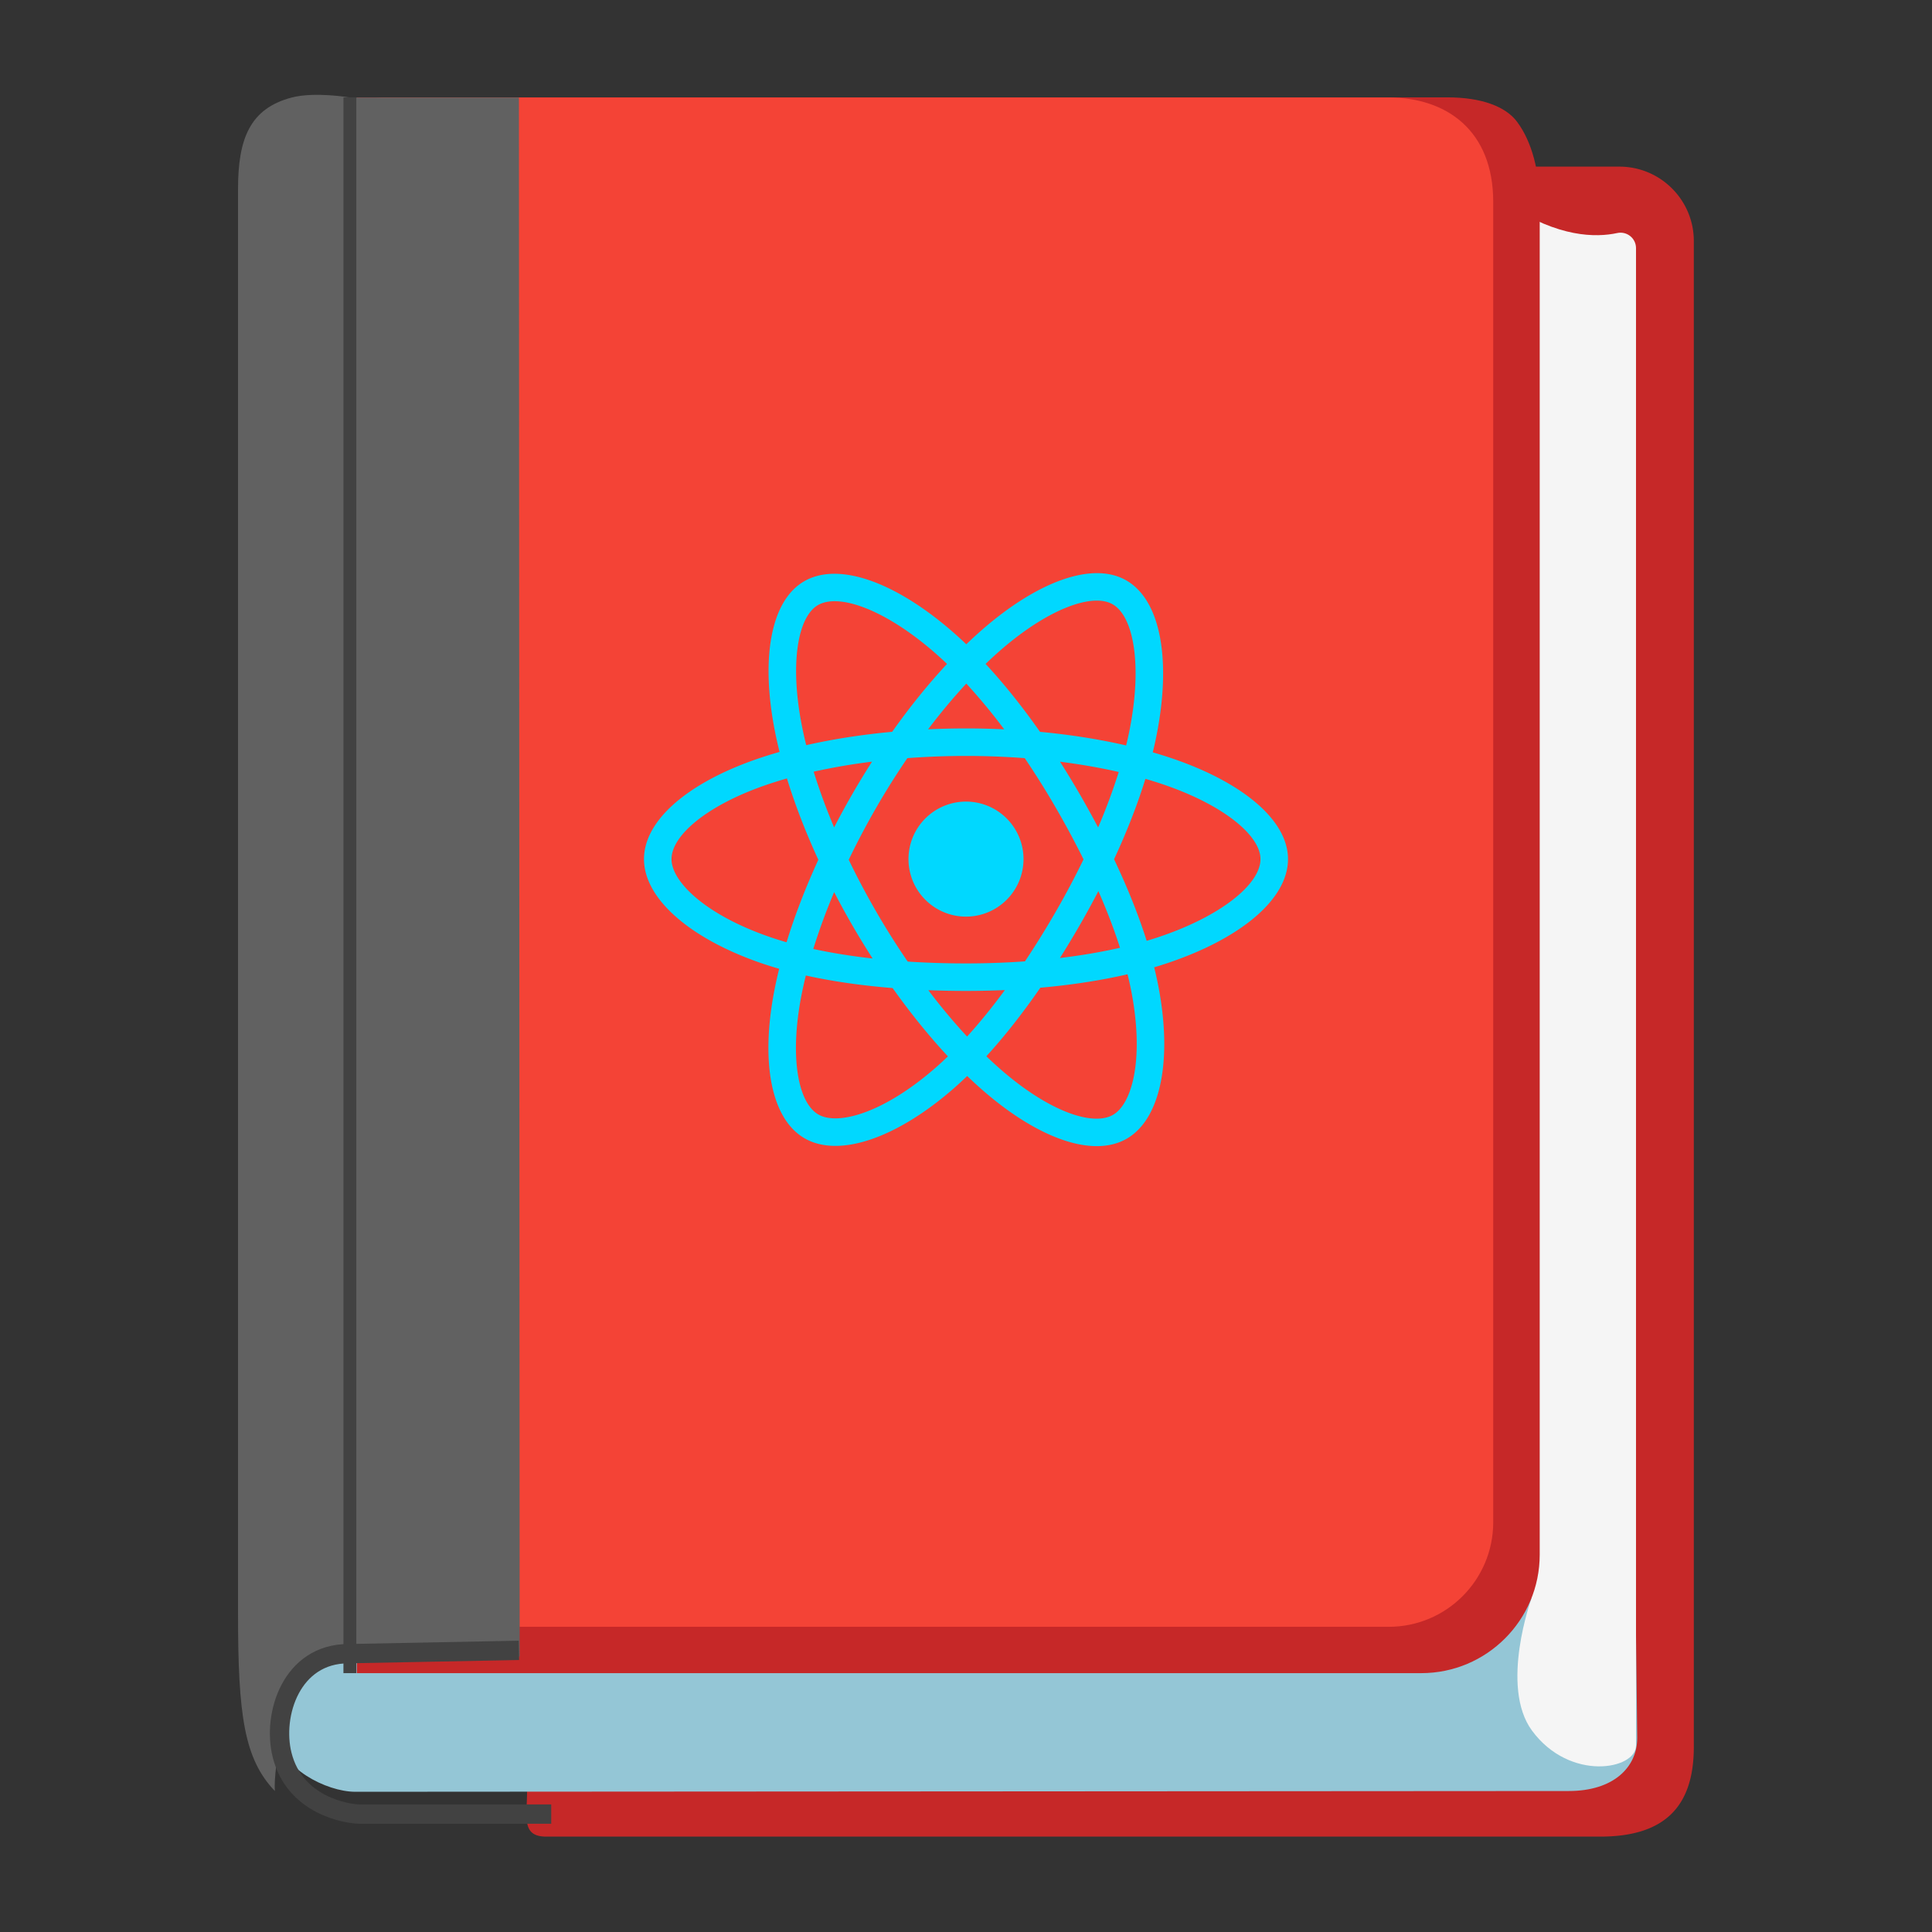 <svg width="300" xmlns="http://www.w3.org/2000/svg" height="300" fill="none"><rect width="100%" height="100%" fill="#333333" stroke="none"/><g data-testid="Logo"><g data-testid="svg" xml:space="preserve" style="fill: rgb(0, 0, 0);"><path d="M248.484 285.188H84.797c-3.891 0-2.953-3.165-2.953-7.055V32.93a7.062 7.062 0 0 1 7.054-7.055h162.563c6.375 0 11.555 5.18 11.555 11.555v233.812c0 9.047-4.289 13.946-14.532 13.946Z" style="fill: rgb(198, 40, 40);" class="fills" data-testid="svg-path"/><path d="M43.43 269.859c0 4.547 7.195 8.368 11.742 8.368l188.414-.118c6.984 0 10.641-3.703 10.641-8.25l-.586-49.968H43.43v49.968Z" style="fill: rgb(148, 198, 214);" class="fills" data-testid="svg-path"/><path d="M237.82 248.156s-4.992 13.711.071 20.578c5.882 7.969 16.148 6.047 16.148 2.321V38.531c0-1.547-1.43-2.672-2.93-2.343-3.257.703-9.117.726-16.898-4.43l3.609 216.398Z" style="fill: rgb(245, 245, 245);" class="fills" data-testid="svg-path"/><path d="M220.688 259.805H55.406V15.117h169.336c5.321 0 9.071 1.43 10.828 3.797 2.297 3.07 3.516 7.734 3.516 12.844v209.648c0 10.149-8.227 18.399-18.398 18.399Z" style="fill: rgb(198, 40, 40);" class="fills" data-testid="svg-path"/><path d="M215.648 252.609H59.859c-6.468 0-11.695-5.25-11.695-11.695V26.836c0-6.469 5.25-11.695 11.695-11.695h155.789c8.954 0 16.219 5.109 16.219 16.218v205.055c-.023 8.93-7.265 16.195-16.219 16.195Z" style="fill: rgb(244, 67, 54);" class="fills" data-testid="svg-path"/><path d="M80.695 257.227s-.117-238.641-.117-242.086h-26.25s-5.414-.938-9.023 0c-6.539 1.711-8.344 6.468-8.344 14.226v221.274c0 15.703.961 22.5 5.719 27.468-.282-3.609 2.039-16.007 3.937-19.406 1.688-3 34.078-1.476 34.078-1.476Z" style="fill: rgb(97, 97, 97);" class="fills" data-testid="svg-path"/><g data-testid="svg-line"><path d="M54.328 15.117v244.688" style="fill: none; stroke-miterlimit: 10;" class="fills"/><g class="strokes" style="fill: none; stroke-miterlimit: 10;"><path d="M54.328 15.117v244.688" style="fill: none; stroke-width: 2; stroke: rgb(66, 66, 66); stroke-opacity: 1;" class="stroke-shape"/></g></g><g data-testid="svg-path"><path d="m80.578 256.266-26.484.515c-8.836 0-11.86 9.469-10.289 15.727 1.968 7.898 10.125 9.187 12.14 9.187h29.649" style="fill: none; stroke-miterlimit: 10;" class="fills"/><g class="strokes" style="fill: none; stroke-miterlimit: 10;"><path d="m80.578 256.266-26.484.515c-8.836 0-11.86 9.469-10.289 15.727 1.968 7.898 10.125 9.187 12.14 9.187h29.649" style="fill: none; stroke-width: 3; stroke: rgb(66, 66, 66); stroke-opacity: 1;" class="stroke-shape"/></g></g></g><g data-testid="react" class="iconify iconify--logos" style="fill: rgb(0, 0, 0);"><path d="M182.22 117.837a67.075 67.075 0 0 0-3.219-1.014c.182-.742.349-1.475.497-2.196 2.437-11.828.844-21.357-4.597-24.495-5.217-3.008-13.748.129-22.365 7.627a67.23 67.23 0 0 0-2.49 2.285 59.88 59.88 0 0 0-1.657-1.53c-9.03-8.018-18.082-11.398-23.517-8.251-5.212 3.017-6.755 11.975-4.561 23.185.218 1.111.464 2.215.739 3.313a65.633 65.633 0 0 0-3.701 1.164C106.761 121.616 100 127.401 100 133.402c0 6.197 7.259 12.413 18.286 16.182a57.92 57.92 0 0 0 2.703.846 66.744 66.744 0 0 0-.785 3.569c-2.091 11.016-.458 19.762 4.74 22.76 5.369 3.096 14.38-.086 23.154-7.755a56.614 56.614 0 0 0 2.086-1.924c.878.848 1.78 1.67 2.704 2.467 8.499 7.313 16.892 10.266 22.085 7.26 5.364-3.105 7.107-12.501 4.844-23.933a56.626 56.626 0 0 0-.599-2.672 62.697 62.697 0 0 0 1.859-.582c11.464-3.798 18.923-9.938 18.923-16.218 0-6.023-6.98-11.847-17.78-15.565Zm-2.486 27.729c-.547.18-1.108.355-1.68.525-1.266-4.007-2.974-8.267-5.064-12.669 1.995-4.297 3.637-8.502 4.867-12.483 1.023.296 2.016.608 2.973.938 9.254 3.185 14.898 7.895 14.898 11.525 0 3.865-6.096 8.884-15.994 12.164Zm-4.107 8.138c1 5.055 1.143 9.625.48 13.198-.595 3.21-1.793 5.351-3.274 6.208-3.151 1.824-9.891-.547-17.159-6.801a61.997 61.997 0 0 1-2.515-2.293c2.818-3.082 5.634-6.664 8.383-10.643 4.834-.429 9.401-1.131 13.543-2.088.2.802.38 1.608.542 2.419Zm-41.535 19.091c-3.079 1.087-5.531 1.118-7.013.264-3.155-1.82-4.466-8.843-2.677-18.263.212-1.113.456-2.22.73-3.32 4.096.906 8.63 1.558 13.475 1.951 2.768 3.893 5.665 7.472 8.585 10.605a52.62 52.62 0 0 1-1.905 1.755c-3.88 3.392-7.768 5.798-11.195 7.008Zm-14.424-27.253c-4.876-1.667-8.903-3.833-11.663-6.197-2.481-2.124-3.733-4.233-3.733-5.943 0-3.642 5.429-8.286 14.483-11.443a61.836 61.836 0 0 1 3.442-1.083c1.252 4.07 2.893 8.326 4.874 12.629-2.007 4.368-3.671 8.691-4.935 12.81a53.02 53.02 0 0 1-2.468-.773Zm4.835-32.914c-1.879-9.605-.631-16.849 2.51-18.668 3.345-1.937 10.743.825 18.54 7.748.509.453 1.009.914 1.501 1.385-2.906 3.12-5.777 6.672-8.519 10.542-4.703.436-9.205 1.136-13.344 2.074a62.26 62.26 0 0 1-.688-3.081Zm43.136 10.651a137.587 137.587 0 0 0-3.041-5.001c3.19.404 6.247.939 9.118 1.594a91.471 91.471 0 0 1-3.2 8.611 152.267 152.267 0 0 0-2.877-5.204Zm-17.591-17.133a91.485 91.485 0 0 1 5.885 7.104 125.576 125.576 0 0 0-11.819-.002 94.266 94.266 0 0 1 5.934-7.102Zm-17.703 17.163a124.9 124.9 0 0 0-2.824 5.171 94.613 94.613 0 0 1-3.177-8.653 96.223 96.223 0 0 1 9.066-1.557 124.753 124.753 0 0 0-3.065 5.039Zm3.156 25.528c-3.275-.366-6.364-.861-9.216-1.482a95.719 95.719 0 0 1 3.242-8.828 125.214 125.214 0 0 0 5.974 10.31Zm14.665 12.121a95.692 95.692 0 0 1-6.017-7.201c1.915.075 3.867.114 5.851.114 2.038 0 4.053-.046 6.036-.134-1.947 2.646-3.913 5.066-5.87 7.221Zm20.39-22.585c1.337 3.047 2.463 5.994 3.358 8.797-2.9.662-6.03 1.194-9.328 1.59a149.845 149.845 0 0 0 3.069-5.088 136.6 136.6 0 0 0 2.901-5.299Zm-6.601 3.164a140.554 140.554 0 0 1-4.797 7.741c-3.048.216-6.103.323-9.158.321-3.112 0-6.139-.097-9.054-.286a121.19 121.19 0 0 1-4.888-7.752h.001a120.324 120.324 0 0 1-4.267-8.057 120.743 120.743 0 0 1 4.254-8.062l-.001.001a120.206 120.206 0 0 1 4.849-7.72c2.974-.225 6.024-.342 9.106-.342 3.096 0 6.15.119 9.123.345a128.46 128.46 0 0 1 4.818 7.694 139.854 139.854 0 0 1 4.311 8.023 128.793 128.793 0 0 1-4.297 8.094Zm8.813-47.704c3.348 1.931 4.65 9.719 2.546 19.932a56.706 56.706 0 0 1-.449 1.988c-4.149-.958-8.654-1.67-13.371-2.112-2.748-3.913-5.595-7.471-8.453-10.55a62.867 62.867 0 0 1 2.3-2.11c7.383-6.424 14.283-8.961 17.427-7.148ZM150 124.472a8.93 8.93 0 1 1-8.93 8.93 8.93 8.93 0 0 1 8.93-8.93Z" style="fill: rgb(0, 216, 255);" class="fills" data-testid="svg-path"/></g></g></svg>